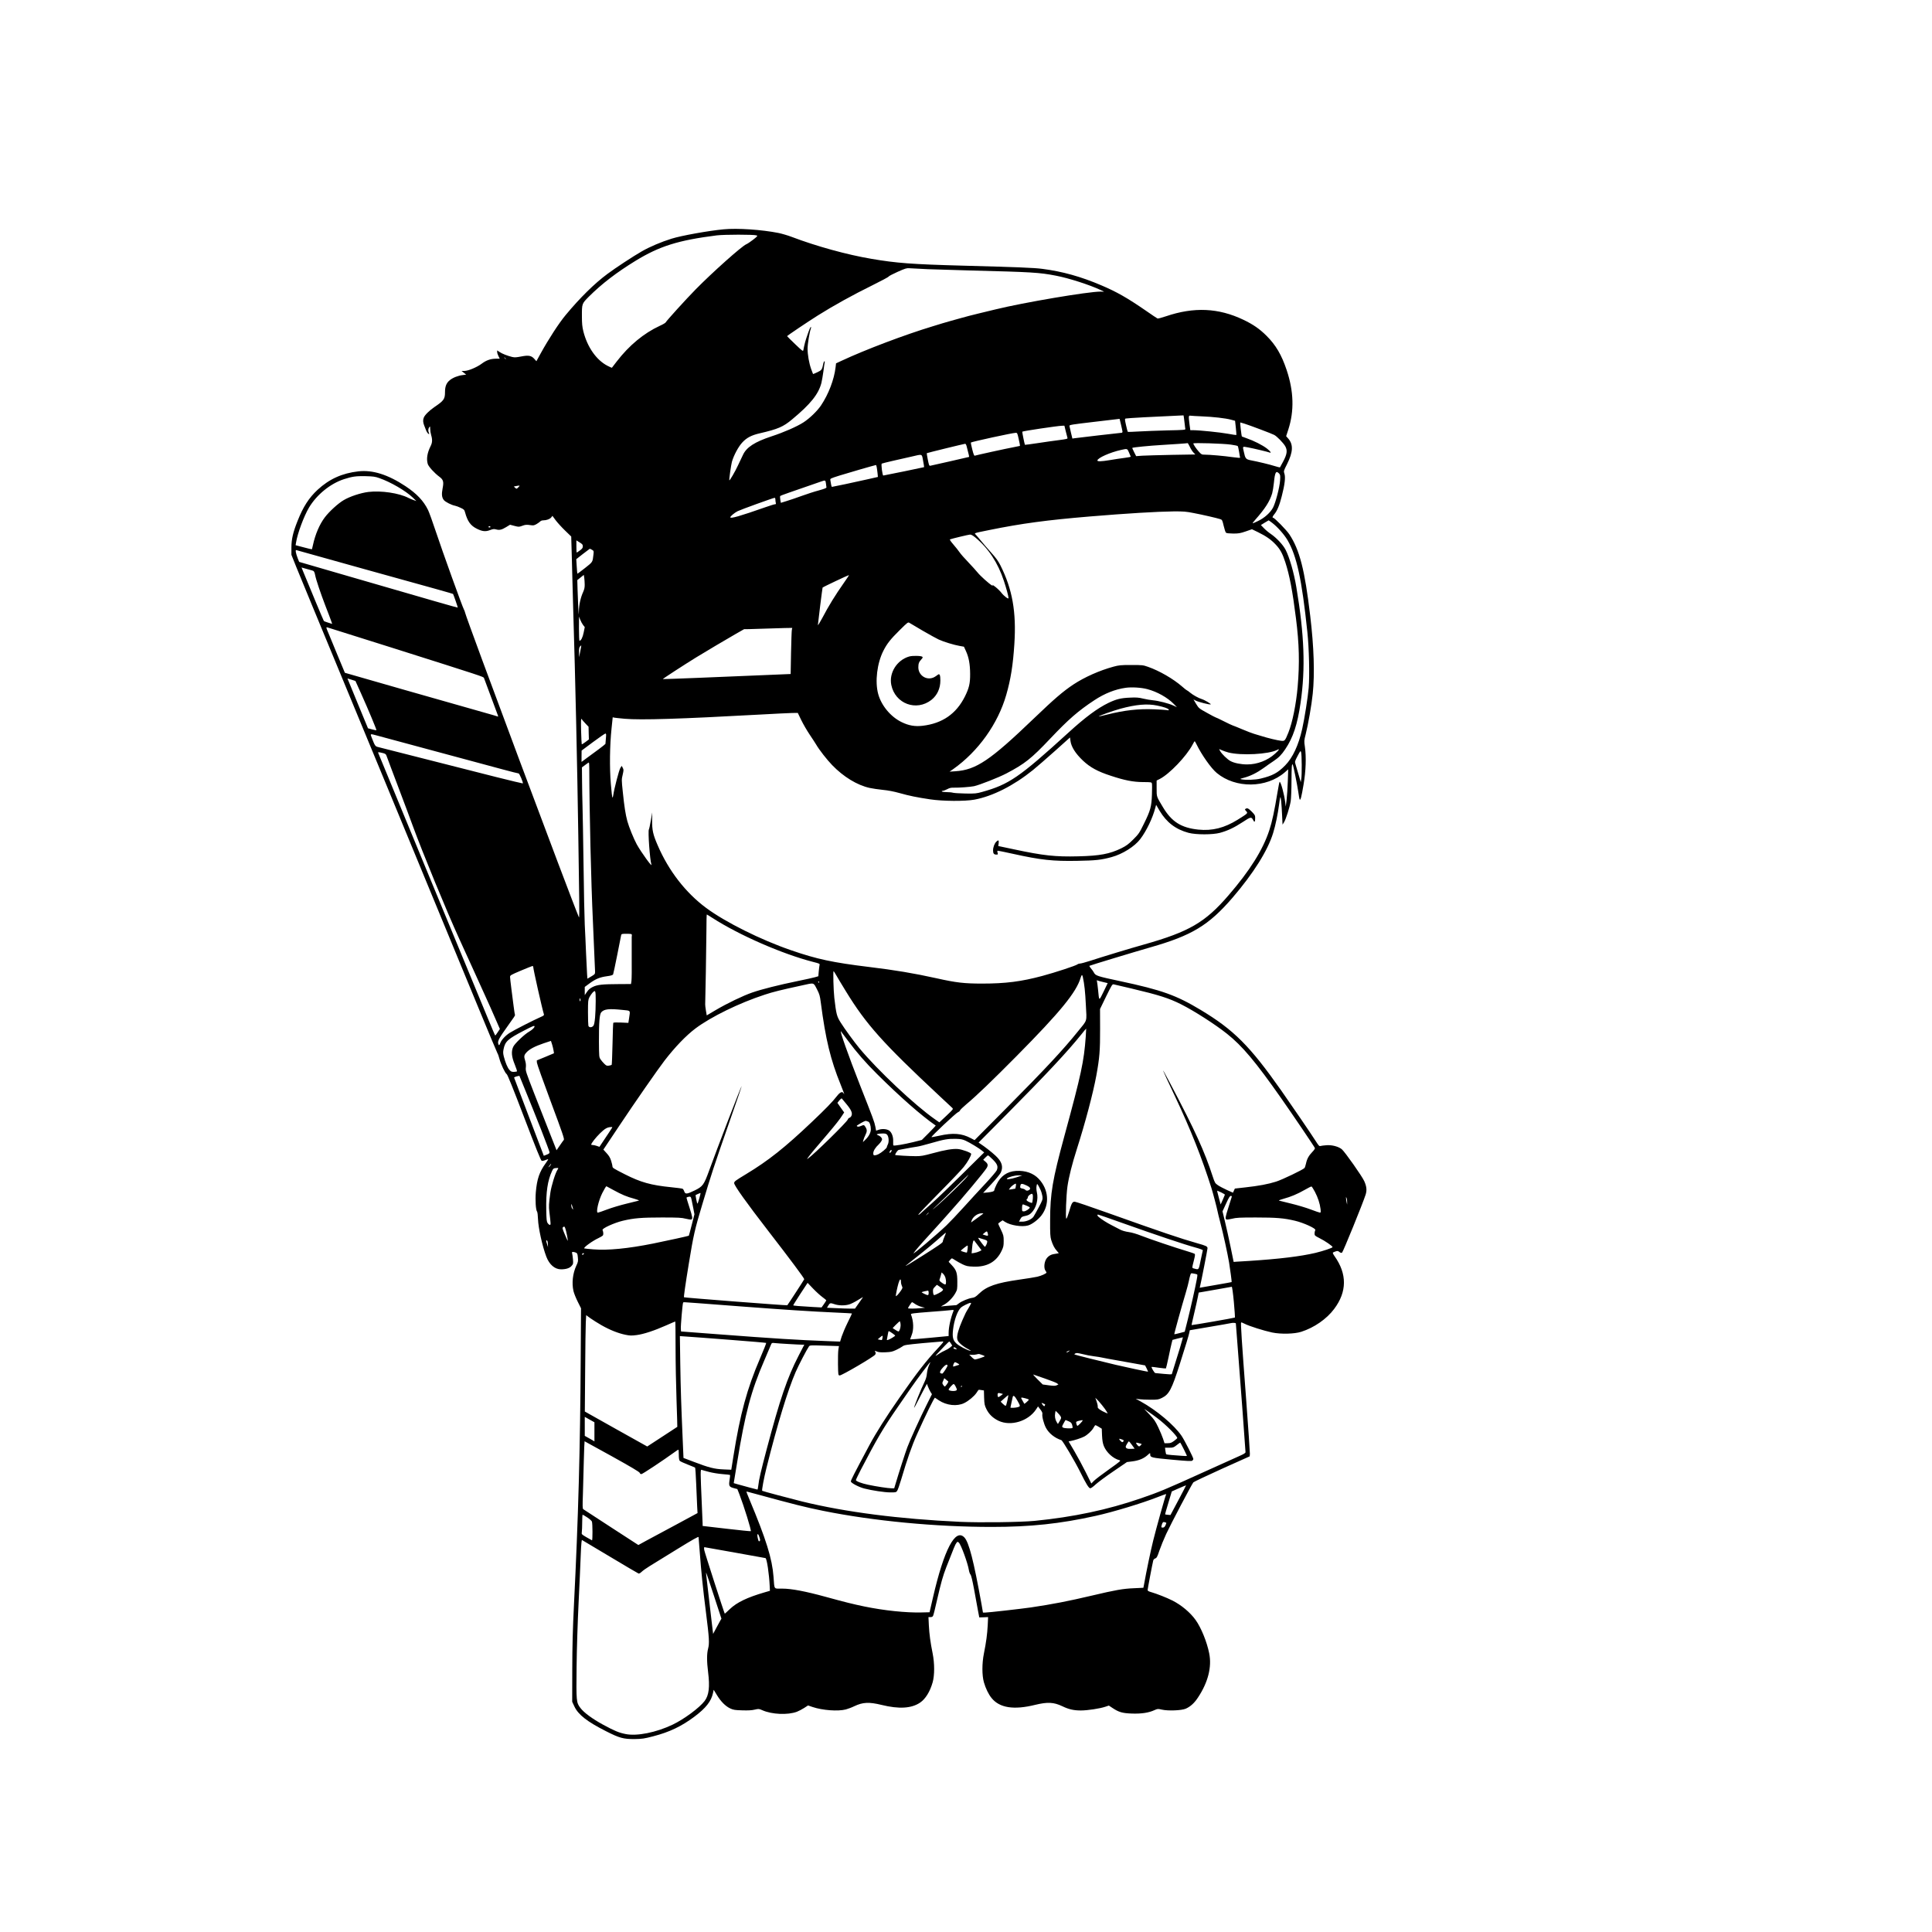 <?xml version="1.0" standalone="no"?>
<!DOCTYPE svg PUBLIC "-//W3C//DTD SVG 20010904//EN"
 "http://www.w3.org/TR/2001/REC-SVG-20010904/DTD/svg10.dtd">
<svg version="1.0" xmlns="http://www.w3.org/2000/svg"
 width="3000pt" height="3000pt" viewBox="0 0 3000 3000"
 preserveAspectRatio="xMidYMid meet">

<g transform="translate(0,3000) scale(0.1,-0.1)"
fill="#000000" stroke="none">
<path d="M11235 26439 c-235 -22 -656 -98 -806 -145 -159 -49 -337 -125 -460
-195 -132 -75 -416 -262 -535 -351 -205 -152 -425 -369 -648 -637 -105 -125
-269 -378 -390 -598 l-67 -122 -30 34 c-47 54 -90 62 -204 40 -77 -15 -103
-17 -142 -8 -71 17 -156 50 -197 78 l-36 24 0 -25 c0 -14 9 -43 20 -64 l20
-40 -62 0 c-81 -1 -149 -25 -219 -78 -72 -54 -209 -112 -268 -112 l-44 0 36
-29 36 -28 -53 -7 c-72 -8 -155 -41 -201 -79 -53 -43 -75 -96 -75 -185 0 -108
-17 -133 -162 -231 -83 -57 -153 -126 -168 -167 -14 -35 -12 -72 5 -116 8 -21
21 -53 28 -72 14 -38 35 -66 49 -66 5 0 4 9 -2 19 -14 28 -12 64 5 87 13 18
14 16 15 -27 0 -25 7 -68 15 -95 21 -70 19 -118 -9 -172 -52 -104 -67 -197
-44 -276 13 -42 101 -140 182 -200 60 -45 69 -77 49 -178 -18 -94 -13 -142 19
-183 23 -29 119 -78 174 -88 17 -3 57 -18 88 -33 50 -23 57 -31 67 -68 38
-141 86 -208 183 -256 86 -43 136 -48 206 -21 45 17 61 19 94 10 53 -14 86 -6
157 37 l59 36 68 -18 c65 -17 71 -17 118 0 54 20 67 21 136 11 40 -6 53 -4 91
18 24 14 49 33 57 41 7 9 27 16 44 16 51 0 104 19 125 45 l19 25 50 -68 c28
-37 94 -110 147 -161 l95 -92 9 -317 c5 -174 9 -330 9 -347 0 -16 7 -262 15
-545 29 -927 61 -2362 77 -3445 5 -368 12 -807 14 -975 3 -172 1 -296 -4 -285
-132 310 -1749 4638 -1767 4729 -4 17 -12 40 -19 51 -20 31 -335 906 -436
1210 -49 149 -104 299 -121 335 -70 143 -175 254 -351 371 -272 180 -510 255
-731 230 -253 -29 -452 -119 -633 -286 -134 -124 -224 -263 -311 -483 -71
-178 -95 -282 -96 -412 l0 -115 76 -190 c42 -104 154 -377 249 -605 367 -884
1937 -4682 2567 -6210 162 -393 301 -725 308 -736 8 -12 21 -50 30 -85 21 -81
89 -225 113 -238 12 -7 102 -228 272 -675 180 -471 259 -668 271 -671 10 -3
34 1 54 10 21 8 41 15 46 15 5 0 -12 -28 -37 -62 -98 -134 -136 -245 -154
-451 -10 -126 -1 -277 20 -302 6 -7 12 -59 14 -116 5 -137 67 -419 129 -582
47 -124 132 -197 229 -197 78 0 135 19 164 54 25 28 26 35 21 101 -4 38 -9 80
-13 93 -5 18 -2 22 14 22 12 0 32 -5 45 -11 21 -9 25 -20 30 -75 6 -56 3 -70
-24 -127 -56 -121 -73 -271 -44 -395 8 -35 38 -109 66 -165 l51 -102 -5 -800
c-8 -1391 -37 -2445 -104 -3790 -20 -409 -26 -643 -27 -1025 l-1 -495 34 -73
c60 -128 197 -235 491 -384 210 -107 272 -123 445 -122 117 2 146 6 288 43
252 65 440 155 640 305 178 133 261 239 288 366 l11 51 51 -83 c62 -102 134
-173 207 -207 48 -22 72 -26 185 -29 92 -3 149 0 194 11 61 14 65 14 118 -9
148 -66 395 -77 537 -24 30 12 81 38 113 59 l60 39 70 -24 c154 -52 395 -70
517 -38 33 9 93 31 131 50 133 63 228 68 425 20 269 -66 463 -55 597 36 83 56
154 170 195 315 31 109 31 294 0 448 -35 174 -52 300 -59 438 l-6 127 32 0
c23 0 34 6 41 23 6 12 33 121 60 242 63 274 90 370 144 510 120 307 138 352
156 375 18 24 19 24 39 6 34 -31 140 -323 156 -428 4 -26 15 -56 24 -67 12
-13 30 -90 56 -228 21 -114 48 -260 59 -323 l22 -115 69 2 68 3 -6 -128 c-7
-137 -24 -263 -59 -437 -31 -154 -31 -339 0 -448 27 -94 72 -187 119 -244 123
-153 345 -188 676 -106 194 47 289 42 422 -21 99 -48 177 -66 288 -66 104 0
295 29 381 58 l54 18 56 -37 c97 -65 154 -82 302 -87 148 -5 261 12 350 53 50
22 54 22 115 8 96 -22 308 -14 372 15 73 33 133 87 191 176 155 235 215 472
172 684 -36 179 -125 397 -210 516 -84 118 -223 234 -363 304 -82 42 -243 105
-320 127 -47 13 -63 22 -63 35 0 16 73 402 87 458 3 14 17 28 32 33 22 8 32
25 64 122 21 61 68 177 105 257 72 155 397 772 422 802 8 9 209 104 445 211
l430 193 3 40 c1 21 -25 401 -58 844 -68 898 -87 1187 -78 1195 3 3 27 -6 54
-20 65 -35 303 -110 428 -136 136 -28 345 -23 451 11 201 64 394 198 511 354
201 267 203 544 7 820 -19 26 -31 52 -26 56 4 4 23 12 42 18 28 10 37 9 58 -8
18 -14 30 -17 42 -11 15 9 321 760 366 900 22 68 16 128 -21 210 -32 74 -299
452 -347 494 -50 43 -154 71 -240 64 -40 -3 -81 -8 -93 -12 -18 -6 -29 6 -74
77 -69 109 -382 567 -534 783 -489 695 -738 944 -1252 1253 -381 229 -601 308
-1256 448 -352 75 -377 83 -403 134 -8 16 -29 45 -46 64 -16 19 -26 36 -22 39
16 9 706 218 947 287 642 183 904 341 1274 770 324 377 547 731 631 1005 37
118 74 301 92 440 7 55 15 106 19 114 9 16 20 -97 29 -294 l6 -130 22 35 c30
46 90 237 105 330 6 41 12 184 12 317 1 209 5 270 19 252 9 -11 69 -308 85
-416 9 -67 20 -125 24 -129 13 -13 27 41 59 231 37 217 44 431 21 590 -13 87
-13 94 12 191 39 154 93 461 110 632 32 308 19 721 -39 1208 -85 717 -165
1027 -325 1268 -46 68 -230 256 -251 256 -16 0 -9 22 17 53 45 54 81 139 117
282 47 181 60 295 41 350 -13 40 -13 41 42 150 92 185 98 300 20 392 l-35 40
34 104 c93 288 85 591 -26 923 -79 236 -169 389 -313 532 -108 108 -209 177
-360 249 -386 184 -767 201 -1200 54 -65 -22 -125 -38 -132 -35 -8 3 -91 59
-186 125 -283 195 -450 290 -686 390 -318 136 -605 216 -917 256 -130 17 -358
26 -1240 50 -780 21 -1025 39 -1415 106 -379 64 -853 195 -1235 340 -60 23
-153 50 -205 61 -261 52 -640 78 -855 57z m512 -94 c21 -7 16 -13 -51 -66 -41
-32 -89 -64 -108 -72 -70 -29 -529 -439 -788 -703 -155 -158 -444 -477 -464
-511 -4 -8 -45 -32 -90 -52 -250 -116 -477 -304 -671 -556 -38 -49 -70 -92
-73 -95 -2 -2 -33 11 -69 30 -173 89 -314 292 -375 536 -17 69 -22 120 -22
229 -1 200 -1 199 107 308 200 199 427 374 727 558 372 227 661 318 1260 394
118 14 569 15 617 0z m2663 -525 c135 -5 430 -14 655 -20 961 -24 1076 -31
1333 -81 198 -38 516 -140 692 -222 l55 -26 -55 1 c-184 2 -1196 -169 -1635
-277 -33 -8 -145 -35 -248 -60 -104 -25 -228 -57 -275 -71 -48 -13 -121 -33
-162 -45 -41 -11 -102 -29 -135 -39 -33 -10 -100 -31 -150 -46 -428 -129
-1052 -365 -1417 -536 l-86 -40 -7 -61 c-23 -192 -108 -415 -226 -592 -59 -87
-175 -200 -272 -263 -102 -66 -305 -155 -498 -218 -259 -86 -387 -168 -442
-287 -14 -28 -48 -101 -77 -162 -44 -96 -129 -241 -135 -233 -6 8 27 239 40
287 29 101 101 236 161 300 67 73 142 113 269 142 287 67 365 100 505 217 286
237 410 392 455 567 8 33 22 114 31 180 8 66 17 128 20 138 3 9 1 17 -5 17 -5
0 -12 -15 -16 -32 -20 -99 -24 -105 -93 -138 -35 -17 -66 -29 -67 -28 -2 2
-14 36 -29 76 -33 93 -56 223 -56 318 0 69 30 258 50 309 5 13 5 27 1 29 -5 3
-27 -47 -49 -112 -36 -102 -49 -150 -68 -250 -4 -21 -17 -11 -127 94 -67 64
-123 120 -125 124 -2 6 316 220 478 322 245 154 543 319 852 471 136 67 247
127 247 133 1 6 63 39 139 73 119 53 143 60 182 56 25 -2 155 -9 290 -15z
m-6559 -1387 c13 -16 12 -17 -3 -4 -17 13 -22 21 -14 21 2 0 10 -8 17 -17z
m10533 -920 c3 -21 8 -65 12 -98 3 -33 8 -67 10 -76 4 -14 -27 -17 -278 -22
-156 -4 -357 -12 -447 -17 -90 -6 -166 -8 -169 -5 -3 2 -15 49 -27 102 -20 89
-20 99 -6 104 16 6 473 31 853 47 l46 2 6 -37z m276 22 c178 -7 371 -29 455
-52 l63 -17 12 -109 c6 -59 10 -110 8 -112 -2 -2 -62 7 -133 20 -123 22 -441
55 -538 55 l-44 0 -12 88 c-17 135 -16 142 17 137 15 -2 92 -7 172 -10z
m-1230 -237 c0 -10 -5 -18 -12 -18 -16 0 -696 -79 -734 -85 l-32 -5 -22 90
c-12 49 -23 98 -24 107 -1 16 40 22 389 63 l390 46 22 -90 c12 -50 22 -99 23
-108z m1895 123 c80 -25 423 -154 460 -174 43 -22 139 -121 171 -174 38 -66
30 -126 -32 -241 -25 -48 -48 -88 -49 -90 -2 -2 -38 8 -82 21 -79 25 -252 67
-373 90 -74 15 -84 26 -106 132 -20 89 -24 84 64 68 78 -14 310 -69 337 -80
34 -12 11 20 -42 62 -67 52 -205 122 -311 158 -40 14 -75 27 -78 29 -7 8 -31
218 -25 218 4 0 33 -9 66 -19z m-2776 -118 c12 -49 24 -95 27 -104 4 -13 -18
-18 -133 -33 -76 -9 -225 -31 -332 -47 -107 -16 -195 -28 -196 -26 -6 10 -45
200 -41 204 10 10 547 90 617 92 l37 1 21 -87z m-730 -124 c13 -55 21 -102 19
-103 -1 -1 -46 -10 -98 -20 -101 -18 -583 -124 -604 -132 -9 -4 -21 25 -39 98
-14 56 -24 104 -22 106 11 12 649 151 696 151 25 1 27 -4 48 -100z m2656 -116
c14 -32 40 -72 56 -89 l30 -31 -363 -6 c-200 -4 -406 -10 -460 -13 l-96 -7
-32 63 c-17 34 -30 63 -28 65 9 9 277 35 453 45 185 11 391 25 407 29 3 0 18
-25 33 -56z m638 33 c54 -7 102 -18 106 -22 5 -5 14 -45 21 -88 6 -44 14 -85
16 -91 3 -7 -33 -5 -113 6 -130 19 -358 39 -436 39 -46 0 -52 3 -91 46 -43 48
-86 112 -86 128 0 13 466 -1 583 -18z m-4104 -23 c31 -119 42 -165 39 -168 -4
-2 -574 -132 -602 -137 -18 -3 -22 9 -39 95 -11 54 -18 99 -16 100 6 5 582
146 596 146 7 1 17 -16 22 -36z m2522 -100 c13 -32 25 -60 27 -64 2 -4 -41
-12 -95 -19 -54 -7 -159 -22 -233 -35 -125 -21 -190 -23 -190 -6 0 39 200 128
370 165 97 21 94 22 121 -41z m-3197 -129 c10 -52 17 -96 15 -98 -3 -3 -600
-125 -633 -130 -14 -2 -37 177 -24 185 5 3 83 23 171 43 89 20 218 49 287 65
180 42 163 48 184 -65z m-721 -96 c4 -18 9 -60 13 -93 l6 -61 -168 -38 c-189
-43 -533 -116 -545 -116 -5 0 -11 17 -14 38 -4 20 -9 49 -11 64 -5 27 -4 27
143 74 117 37 536 158 564 163 4 1 9 -14 12 -31z m6248 -100 c19 -21 21 -31
16 -108 -7 -107 -69 -345 -110 -423 -41 -77 -131 -159 -232 -207 -43 -22 -81
-37 -84 -35 -2 3 17 28 43 57 150 170 223 283 260 407 8 29 21 103 27 165 16
164 32 193 80 144z m-13971 -72 c177 -62 406 -195 518 -301 l57 -55 -41 14
c-23 8 -59 23 -81 34 -147 76 -426 117 -623 93 -120 -15 -287 -70 -383 -127
-86 -50 -225 -177 -293 -267 -83 -110 -149 -265 -185 -432 -7 -33 -14 -62 -15
-64 -2 -2 -60 11 -129 30 l-125 33 7 41 c21 138 122 410 201 543 120 201 331
372 542 441 131 42 189 50 335 47 120 -3 151 -7 215 -30z m6935 -83 c4 -27 7
-54 8 -62 1 -9 -35 -23 -118 -46 -66 -17 -185 -56 -265 -85 -80 -29 -185 -65
-235 -80 l-90 -28 -9 50 c-5 29 -5 52 0 57 7 7 146 56 634 224 66 23 68 22 75
-30z m-4777 -60 c-27 -27 -27 -27 -49 -7 l-21 19 28 6 c16 4 38 7 49 8 17 1
17 -2 -7 -26z m3992 -190 c0 -16 3 -38 6 -50 5 -18 2 -23 -12 -23 -11 0 -77
-21 -149 -46 -396 -139 -545 -182 -545 -156 0 15 64 69 113 94 45 23 553 207
575 208 7 0 12 -12 12 -27z m6492 -209 c143 -27 363 -78 415 -95 30 -10 33
-14 54 -104 12 -52 28 -100 36 -107 10 -8 50 -12 112 -13 83 0 109 4 194 33
l97 34 93 -45 c127 -62 204 -116 276 -193 70 -74 105 -139 149 -274 66 -203
112 -443 166 -875 50 -395 57 -692 26 -1057 -24 -273 -81 -556 -144 -713 -53
-130 -56 -134 -113 -128 -56 6 -210 43 -303 73 -36 11 -88 27 -117 35 -28 8
-109 39 -180 69 -70 30 -138 57 -151 61 -13 4 -76 33 -140 66 -63 32 -120 59
-125 59 -4 0 -66 32 -135 71 -125 69 -128 72 -169 139 l-41 69 37 -19 c43 -21
205 -63 230 -58 17 4 -93 69 -139 83 -48 14 -136 63 -179 99 -24 20 -46 36
-50 36 -4 0 -39 27 -77 61 -137 119 -353 244 -529 305 -76 27 -89 28 -260 28
-162 0 -189 -3 -275 -26 -217 -59 -448 -162 -620 -275 -163 -108 -300 -226
-615 -528 -679 -652 -898 -800 -1220 -821 l-90 -6 60 42 c386 274 691 701 820
1150 70 243 105 464 126 792 32 497 -31 849 -216 1218 -33 66 -69 116 -142
197 -54 60 -125 142 -158 183 -33 40 -70 84 -82 96 -26 28 -45 22 210 74 502
102 890 154 1557 210 589 49 1044 76 1302 79 154 1 196 -2 310 -25z m1226
-156 c81 -63 182 -177 234 -265 143 -243 223 -610 308 -1423 27 -254 37 -678
21 -871 -13 -147 -63 -470 -101 -639 -56 -251 -147 -446 -265 -566 -113 -115
-196 -160 -380 -204 -80 -20 -234 -25 -299 -11 -26 5 -22 8 40 24 101 27 203
78 302 149 48 35 119 85 159 111 80 54 121 95 180 183 122 180 189 383 238
719 78 540 59 1053 -66 1800 -37 223 -107 463 -167 579 -41 78 -138 182 -229
245 -32 21 -80 61 -106 88 l-48 50 58 36 c32 20 60 36 62 37 2 0 29 -19 59
-42z m-12143 -58 c3 -5 -3 -10 -15 -10 -12 0 -18 5 -15 10 3 6 10 10 15 10 5
0 12 -4 15 -10z m7532 -168 c203 -169 349 -392 441 -672 39 -117 72 -239 72
-268 0 -21 -74 35 -110 83 -19 25 -61 66 -94 92 -34 26 -54 39 -46 29 14 -18
14 -18 -5 -8 -45 25 -186 152 -226 203 -24 30 -89 101 -144 159 -56 58 -117
127 -135 154 -18 26 -61 81 -97 122 -42 49 -60 76 -51 79 41 14 287 73 310 74
18 1 45 -14 85 -47z m-6097 -136 c-1 -25 -10 -37 -45 -63 -24 -18 -47 -33 -50
-33 -3 0 -5 43 -5 95 l0 94 50 -31 c43 -27 50 -35 50 -62z m142 -53 c29 -17
29 -20 23 -73 -14 -122 -8 -113 -132 -211 -63 -50 -116 -89 -118 -87 -2 2 -6
53 -10 114 l-7 111 103 81 c57 44 106 81 107 81 2 1 17 -7 34 -16z m-3542
-298 c1102 -305 1383 -384 1385 -388 9 -16 76 -209 73 -212 -3 -3 -387 107
-1678 482 l-785 228 -22 55 c-30 77 -40 135 -22 128 8 -3 480 -135 1049 -293z
m-807 -22 c31 -6 41 -21 51 -76 12 -65 86 -285 158 -472 39 -99 78 -203 88
-231 l18 -52 -61 19 c-33 10 -64 22 -68 26 -6 6 -214 504 -322 769 l-25 62 67
-19 c36 -11 79 -22 94 -26z m4236 -219 c1 -46 -6 -76 -24 -116 -39 -84 -65
-202 -66 -297 -2 -73 -3 -64 -10 54 -4 77 -9 205 -11 284 l-4 143 50 40 51 41
7 -44 c3 -24 7 -72 7 -105z m4027 29 c-141 -201 -239 -361 -337 -548 -38 -71
-69 -121 -69 -110 0 20 70 579 73 581 16 14 394 192 409 194 4 0 -30 -53 -76
-117z m-4052 -658 l26 -33 -17 -84 c-15 -76 -41 -128 -65 -128 -4 0 -8 84 -8
188 l1 187 19 -48 c10 -27 30 -63 44 -82z m5276 -90 c102 -59 212 -120 245
-135 77 -36 242 -86 326 -100 l67 -12 31 -68 c44 -95 64 -202 65 -355 1 -147
-16 -219 -81 -350 -135 -270 -351 -419 -658 -455 -118 -14 -215 3 -325 57
-171 83 -316 259 -364 438 -52 192 -17 477 81 670 55 109 111 180 252 319 126
125 131 128 153 114 13 -8 106 -64 208 -123z m-8240 -264 c1417 -449 1417
-449 1425 -469 3 -9 51 -136 105 -282 54 -146 103 -278 109 -293 6 -16 8 -26
3 -24 -4 3 -99 30 -212 62 -417 117 -2164 616 -2165 618 -1 1 -48 115 -105
252 -57 138 -122 297 -146 354 -42 99 -43 103 -21 99 12 -3 465 -146 1007
-317z m6206 282 c-4 -16 -9 -177 -13 -359 l-6 -330 -431 -18 c-237 -9 -683
-28 -991 -41 -308 -12 -561 -22 -563 -20 -4 4 344 230 518 337 177 108 437
262 619 367 l125 71 80 1 c45 1 160 5 256 8 96 4 228 8 294 9 l118 2 -6 -27z
m-3286 -338 l-18 -90 -1 74 c-1 57 3 79 16 93 9 10 17 17 19 16 1 -2 -6 -43
-16 -93z m-3401 -659 c114 -254 241 -559 236 -565 -3 -2 -33 4 -68 13 l-63 17
-160 387 -159 387 62 -19 62 -20 90 -200z m12206 73 c151 -39 312 -129 410
-229 l50 -51 -57 26 c-71 33 -228 73 -316 81 -37 3 -105 15 -152 26 -70 17
-105 20 -205 15 -143 -6 -209 -23 -332 -81 -173 -84 -360 -222 -629 -468 -756
-689 -917 -799 -1333 -915 -88 -25 -109 -27 -257 -25 -89 2 -177 7 -195 12
-19 6 -64 10 -101 10 -37 0 -70 5 -73 10 -3 6 3 10 14 10 11 0 41 11 68 25 36
20 61 25 103 24 80 -2 257 11 315 23 86 19 384 136 500 197 288 151 389 231
683 542 283 299 432 429 685 596 159 105 323 170 487 193 93 13 242 4 335 -21z
m153 -255 c104 -21 175 -46 180 -63 4 -11 -3 -13 -34 -7 -22 3 -109 9 -194 12
-242 10 -462 -15 -725 -81 -71 -18 -131 -31 -133 -30 -8 7 222 89 336 120 243
66 416 81 570 49z m-5526 -226 c30 -62 88 -162 129 -223 41 -60 87 -132 103
-158 44 -77 168 -236 248 -318 177 -183 388 -311 582 -354 41 -9 133 -23 203
-30 84 -8 172 -25 258 -49 156 -44 270 -67 476 -98 201 -30 541 -32 689 -5
284 53 607 216 910 460 58 47 211 180 340 295 l235 211 7 -54 c12 -92 78 -196
194 -306 112 -105 227 -168 429 -234 220 -73 350 -98 503 -99 130 -1 133 -1
139 -24 3 -13 3 -89 0 -170 -6 -186 -23 -248 -124 -452 -72 -147 -81 -160
-167 -246 -77 -76 -106 -97 -186 -137 -179 -87 -332 -116 -667 -124 -356 -9
-542 11 -1000 109 l-242 51 6 44 c6 48 -5 55 -37 23 -28 -28 -50 -86 -50 -134
0 -49 13 -66 51 -66 26 0 27 2 19 30 -7 23 -5 30 6 30 8 0 114 -22 237 -49
430 -95 614 -115 995 -108 286 5 371 14 532 58 170 46 359 165 446 280 97 128
192 326 234 488 l12 44 55 -94 c107 -179 250 -288 448 -341 116 -31 375 -31
489 0 120 33 219 80 351 166 129 85 136 86 166 28 20 -38 29 -25 29 40 0 36
-6 47 -53 95 -54 53 -70 60 -97 43 -12 -7 -11 -13 10 -35 30 -32 32 -31 -131
-133 -208 -129 -395 -176 -612 -154 -266 28 -414 122 -549 348 -102 170 -98
158 -98 293 l0 121 48 24 c150 76 416 354 510 533 15 29 29 53 33 53 3 0 15
-21 28 -47 79 -163 227 -373 315 -446 294 -243 772 -237 1058 12 l51 45 -6
-184 c-3 -102 -12 -232 -19 -290 l-13 -105 -8 65 c-16 129 -68 320 -87 320 -4
0 -19 -75 -34 -167 -46 -280 -83 -455 -126 -584 -100 -306 -303 -629 -636
-1014 -361 -419 -610 -563 -1309 -761 -212 -59 -636 -188 -845 -256 -69 -22
-136 -40 -150 -40 -14 0 -32 -6 -40 -13 -22 -19 -346 -126 -545 -179 -328 -88
-570 -119 -935 -119 -278 0 -402 14 -710 83 -348 77 -652 128 -1045 175 -566
69 -809 121 -1212 260 -469 161 -1020 436 -1317 656 -320 237 -584 578 -754
974 -73 168 -87 233 -86 390 l1 120 -21 -125 c-12 -69 -25 -131 -30 -139 -17
-26 15 -473 39 -546 19 -55 -158 189 -228 315 -46 85 -120 265 -146 360 -28
105 -47 224 -70 450 -20 189 -20 197 -2 271 16 70 16 78 1 106 l-16 31 -21
-32 c-20 -30 -96 -322 -110 -421 -3 -25 -9 -42 -14 -38 -4 4 -15 100 -24 212
-21 247 -17 598 11 859 l18 174 27 -6 c15 -3 87 -10 160 -17 250 -22 858 -3
2094 65 231 13 459 24 507 25 l86 1 54 -112z m-3351 -53 l48 -50 2 -98 3 -99
-53 -40 c-29 -22 -55 -38 -58 -35 -2 3 -7 97 -10 209 -3 159 -2 199 8 183 6
-11 33 -42 60 -70z m317 -232 c-3 -43 -7 -81 -7 -84 -1 -4 -49 -42 -108 -86
-60 -43 -143 -105 -185 -136 l-78 -58 0 88 1 88 177 132 c97 72 184 132 192
132 13 1 14 -10 8 -76z m-3563 48 c39 -11 439 -119 890 -240 451 -121 929
-250 1062 -286 133 -36 248 -65 256 -65 13 0 75 -146 65 -155 -2 -2 -188 43
-413 99 -338 86 -1702 432 -1838 467 -41 11 -46 18 -96 147 -24 60 -25 60 74
33z m13231 -266 c199 -50 622 -28 754 40 47 25 35 1 -31 -58 -116 -106 -276
-167 -433 -167 -96 0 -198 20 -257 51 -48 24 -141 114 -164 159 l-15 29 44
-19 c24 -11 70 -26 102 -35z m1137 -190 c1 -93 -2 -192 -7 -220 l-8 -50 -35
120 c-19 66 -41 138 -47 160 -12 38 -11 43 33 127 43 81 46 85 54 60 5 -15 10
-103 10 -197z m-14274 183 c39 -9 52 -17 60 -37 6 -14 39 -105 75 -201 35 -96
103 -276 151 -400 47 -124 129 -342 181 -485 158 -431 525 -1324 726 -1765 44
-96 136 -296 203 -445 67 -148 158 -349 202 -445 44 -96 113 -250 152 -341
l73 -167 -34 -51 c-18 -28 -35 -51 -38 -51 -3 0 -55 123 -117 273 -62 149
-468 1134 -904 2187 -435 1053 -793 1921 -796 1928 -6 15 2 15 66 0z m3211
-235 c2 -691 28 -1766 56 -2368 20 -442 33 -741 34 -791 0 -40 -2 -42 -59 -76
l-60 -35 -5 71 c-3 39 -10 186 -16 326 -6 140 -14 338 -20 440 -5 102 -14 523
-19 935 -6 413 -13 824 -16 915 -3 91 -6 261 -7 379 l-2 215 50 37 c27 21 52
38 57 38 4 1 7 -38 7 -86z m1913 -2327 c413 -266 1080 -558 1560 -682 107 -27
109 -28 102 -53 -3 -14 -8 -58 -12 -98 l-6 -72 -51 -15 c-28 -8 -152 -36 -276
-61 -282 -58 -550 -125 -700 -177 -140 -48 -388 -167 -571 -275 l-135 -80 -13
76 c-7 42 -12 85 -11 96 3 54 18 921 19 1143 0 138 3 252 6 252 2 0 42 -24 88
-54z m-1252 -263 c1 -10 0 -22 -2 -28 -1 -5 -1 -152 0 -325 2 -173 0 -336 -4
-362 l-7 -48 -182 -1 c-262 -1 -342 -9 -413 -45 -43 -21 -66 -42 -90 -78 l-33
-48 0 63 0 64 73 54 c94 69 161 97 270 112 62 8 90 17 97 28 4 9 33 145 64
301 31 157 59 295 61 308 5 21 11 22 85 22 69 0 80 -2 81 -17z m-1531 -499 c0
-33 138 -648 166 -736 4 -13 -8 -22 -48 -39 -98 -42 -422 -207 -483 -247 -69
-44 -129 -110 -147 -159 -15 -41 -24 -42 -33 -3 -8 38 21 90 150 270 99 137
117 165 111 171 -2 2 -11 60 -20 129 -8 69 -25 195 -36 280 -11 85 -20 167
-20 181 0 24 12 31 168 97 92 39 173 71 180 72 6 0 12 -7 12 -16z m4701 -121
c18 -32 86 -146 152 -253 317 -518 574 -805 1457 -1630 96 -90 184 -172 195
-182 20 -20 19 -20 -89 -123 l-110 -103 -70 49 c-308 214 -892 764 -1174 1105
-79 96 -227 298 -287 394 -62 98 -70 130 -100 385 -13 117 -21 415 -11 415 3
0 19 -26 37 -57z m3833 -35 c25 -113 37 -231 47 -435 14 -269 28 -222 -121
-406 -237 -294 -504 -580 -1121 -1202 l-486 -489 -59 31 c-141 75 -278 85
-487 38 -66 -14 -121 -25 -123 -22 -9 9 380 375 413 388 14 5 27 17 30 27 3 9
47 52 97 94 156 130 405 369 781 749 680 687 928 991 995 1217 16 50 25 53 34
10z m310 -76 l76 -18 -64 -133 c-73 -149 -68 -151 -85 24 -6 61 -14 121 -17
134 -5 16 -4 22 3 18 6 -4 45 -15 87 -25z m-4404 -2 c0 -5 -2 -10 -4 -10 -3 0
-8 5 -11 10 -3 6 -1 10 4 10 6 0 11 -4 11 -10z m-30 -120 c34 -67 42 -94 55
-196 75 -576 152 -892 309 -1277 54 -133 67 -172 45 -134 -20 35 -54 20 -105
-45 -66 -86 -176 -199 -388 -400 -418 -397 -674 -600 -1018 -808 -175 -106
-188 -116 -188 -142 0 -37 192 -306 530 -743 345 -446 561 -736 558 -749 -2
-8 -250 -389 -263 -404 -5 -6 -1596 117 -1604 124 -6 5 23 207 75 524 72 442
92 529 210 922 136 455 180 589 420 1277 107 305 193 556 191 558 -6 5 -388
-987 -507 -1317 -80 -220 -98 -244 -225 -306 -120 -58 -144 -60 -160 -15 -6
19 -18 38 -26 42 -8 4 -88 15 -179 24 -311 31 -472 76 -718 201 -181 92 -192
99 -192 124 0 10 -9 47 -20 83 -15 49 -33 80 -71 121 l-50 55 239 358 c259
389 606 887 710 1023 165 214 336 391 482 501 242 181 679 395 1075 524 130
43 247 72 575 143 201 44 178 51 240 -68z m4885 19 c419 -99 576 -149 765
-244 201 -101 530 -312 712 -457 239 -190 444 -434 843 -1003 177 -252 514
-750 523 -773 2 -8 -16 -35 -41 -60 -55 -57 -83 -108 -98 -181 -7 -31 -17 -62
-23 -68 -24 -27 -346 -181 -440 -211 -122 -39 -271 -67 -481 -90 l-160 -18
-15 -32 -15 -32 -96 43 c-52 24 -115 57 -139 74 -42 29 -47 37 -79 134 -125
387 -278 722 -654 1434 -169 319 -158 290 71 -195 242 -513 412 -942 562
-1415 23 -72 88 -319 95 -360 3 -17 22 -97 44 -180 44 -167 113 -482 136 -620
16 -98 43 -298 40 -303 -1 -1 -113 -22 -249 -45 l-247 -43 6 25 c17 68 115
568 115 588 0 29 -20 39 -160 78 -270 77 -536 167 -1400 475 -262 94 -488 170
-502 170 -37 0 -49 -22 -88 -157 -20 -66 -37 -110 -43 -106 -14 9 -1 365 18
499 21 147 73 353 146 581 130 406 253 870 303 1144 50 273 59 391 58 723 l-1
308 94 194 c87 177 97 194 118 189 12 -2 139 -32 282 -66z m-8325 -191 c-1
-207 -14 -352 -34 -383 -22 -33 -71 -35 -80 -2 -3 12 -6 107 -6 210 0 171 2
192 21 230 12 23 33 54 47 70 48 51 52 41 52 -125z m-237 22 c3 -11 1 -23 -4
-26 -5 -3 -9 6 -9 20 0 31 6 34 13 6z m653 -162 c130 -13 121 -2 103 -124
l-12 -77 -114 5 c-70 3 -116 2 -120 -5 -3 -5 -9 -153 -12 -328 -4 -175 -10
-321 -13 -324 -3 -3 -22 -9 -42 -12 -33 -5 -41 -2 -72 28 -19 18 -45 49 -58
68 -24 35 -24 40 -26 276 -1 298 9 426 36 456 45 51 120 59 330 37z m-1366
-256 c0 -19 -34 -52 -82 -80 -73 -41 -227 -187 -249 -237 -33 -71 -26 -154 23
-272 23 -57 39 -106 35 -109 -3 -4 -25 -7 -48 -8 -34 -1 -46 5 -69 31 -29 33
-62 110 -87 207 -12 48 -13 70 -4 114 24 121 66 159 315 288 136 71 166 83
166 66z m8559 -162 c-28 -385 -69 -576 -330 -1535 -187 -687 -222 -894 -223
-1315 -1 -211 2 -253 17 -305 24 -76 49 -126 88 -169 l30 -35 -23 -5 c-13 -3
-39 -7 -58 -10 -53 -9 -97 -41 -121 -88 -27 -54 -30 -133 -6 -168 9 -13 17
-27 17 -30 0 -14 -81 -51 -143 -65 -37 -8 -162 -29 -279 -45 -357 -51 -507
-103 -626 -218 -51 -49 -69 -60 -106 -65 -59 -8 -159 -50 -205 -84 -20 -16
-38 -28 -41 -29 -3 0 -50 -4 -105 -8 -55 -4 -111 -10 -125 -12 -14 -3 0 7 30
22 67 34 144 111 185 185 29 52 30 59 30 174 0 141 -14 183 -89 263 l-46 49
21 27 c11 14 25 26 30 26 6 0 30 -14 55 -31 24 -16 75 -44 112 -62 58 -27 80
-32 168 -35 209 -8 356 74 437 246 28 59 32 77 32 152 0 79 -3 91 -42 173 -24
49 -43 92 -43 95 0 4 15 17 34 30 l34 23 39 -25 c82 -53 261 -82 356 -55 60
16 158 90 209 157 130 171 112 403 -43 567 -84 89 -208 132 -353 123 -138 -9
-239 -80 -302 -211 -19 -39 -34 -77 -34 -83 0 -22 -26 -32 -100 -40 l-74 -7
127 136 c71 76 136 156 147 179 42 92 17 172 -83 264 -55 52 -169 141 -237
185 l-25 17 435 438 c622 628 945 973 1160 1241 40 51 75 92 76 90 1 -1 -2
-58 -7 -127z m-3692 -60 c140 -188 272 -339 453 -519 357 -355 685 -643 910
-799 2 -1 -46 -52 -106 -113 l-110 -110 -135 -34 c-137 -34 -297 -61 -307 -51
-3 4 -4 33 -3 66 3 70 -24 139 -63 165 -38 25 -106 30 -158 13 l-44 -15 -12
63 c-14 72 -29 114 -242 654 -173 441 -321 858 -291 824 4 -5 53 -70 108 -144z
m-4571 -155 l6 -40 -133 -56 -134 -55 2 -35 c1 -20 99 -294 217 -610 180 -483
212 -576 201 -589 -7 -8 -36 -48 -63 -88 l-50 -73 -102 258 c-56 142 -165 419
-242 616 -132 340 -139 361 -133 410 4 35 1 69 -9 102 -23 72 -20 90 19 133
45 50 129 95 268 142 l112 37 18 -56 c9 -31 20 -74 23 -96z m-192 -1231 c69
-177 127 -331 128 -343 3 -18 -6 -26 -42 -40 l-46 -18 -229 601 c-126 331
-230 606 -232 612 -2 5 16 14 39 20 l43 9 106 -260 c59 -143 163 -404 233
-581z m4740 401 c75 -90 96 -140 77 -181 -6 -14 -20 -28 -31 -31 -11 -3 -22
-15 -26 -27 -12 -38 -522 -539 -617 -605 -20 -14 -20 -13 3 19 27 39 126 158
300 360 125 147 193 233 232 296 l26 40 -53 74 -52 75 30 38 c17 20 34 34 38
30 4 -5 37 -44 73 -88z m338 -272 c21 -6 40 -60 40 -117 1 -51 -31 -113 -87
-166 l-36 -35 7 30 c4 17 17 51 30 77 29 58 30 83 4 126 -23 37 -25 37 -74 17
-24 -10 -42 -12 -53 -7 -14 8 -13 11 8 24 80 50 116 67 129 62 8 -4 23 -8 32
-11z m-3988 -110 c-9 -16 -55 -85 -102 -155 l-84 -126 -40 14 c-22 8 -51 14
-64 14 -13 0 -24 3 -24 7 0 20 69 108 137 175 76 74 112 95 172 97 23 1 23 1
5 -26z m4281 -93 c25 -28 32 -110 11 -151 -9 -17 -16 -37 -16 -43 0 -15 -83
-85 -129 -108 -19 -10 -46 -18 -58 -18 -19 0 -23 5 -23 33 0 36 34 91 85 137
15 14 34 38 42 53 13 25 13 31 -1 51 -8 13 -29 29 -47 36 -28 12 -30 15 -13
21 10 4 44 8 75 8 44 1 60 -3 74 -19z m1219 -93 c71 -33 210 -117 255 -155
l33 -27 -329 -325 c-180 -179 -395 -386 -478 -460 -82 -73 -165 -147 -182
-164 -19 -17 -33 -24 -33 -17 0 8 144 158 319 335 175 176 349 359 386 406 62
78 115 172 115 203 0 18 -142 70 -205 75 -81 7 -204 -14 -390 -65 -148 -40
-182 -46 -265 -46 -100 0 -320 13 -320 19 0 20 39 75 55 78 173 33 248 46 286
51 26 3 124 28 218 55 202 59 265 69 386 66 74 -2 101 -7 149 -29z m-1154
-168 c-6 -10 -15 -19 -20 -19 -13 0 -13 6 2 29 15 25 31 16 18 -10z m1574
-122 c73 -72 88 -110 63 -170 -9 -19 -87 -111 -174 -204 -87 -92 -237 -256
-334 -363 -97 -107 -219 -236 -272 -287 -151 -144 -532 -466 -512 -433 19 32
114 142 250 290 78 85 159 175 181 200 21 25 80 90 129 145 200 221 540 628
576 689 25 42 20 65 -23 101 l-31 26 34 35 c18 18 37 34 41 34 4 0 37 -28 72
-63z m-6863 -85 c-5 -10 -18 -25 -27 -33 -11 -9 -9 -2 6 19 26 35 36 42 21 14z
m105 -77 c-34 -51 -95 -250 -110 -355 -24 -174 -26 -212 -16 -295 23 -193 24
-205 8 -205 -9 0 -24 12 -34 28 -16 23 -19 52 -22 200 -6 281 21 461 90 609
17 37 24 42 56 45 47 4 48 3 28 -27z m6356 -112 c-60 -74 -369 -371 -502 -482
-43 -35 -34 -25 25 30 50 45 182 174 295 286 113 112 207 203 208 203 2 0 -10
-17 -26 -37z m774 -4 c-92 -30 -170 -39 -149 -18 22 22 119 48 178 48 l60 0
-89 -30z m-12 -136 c-4 -21 -7 -39 -8 -40 0 0 -23 -4 -51 -9 l-49 -7 15 24
c16 25 75 69 91 69 5 0 6 -17 2 -37z m173 6 c48 -23 61 -46 36 -65 -23 -17
-48 -17 -62 0 -7 8 -27 17 -46 20 -36 7 -39 14 -29 54 8 27 29 25 101 -9z
m209 -63 c14 -30 27 -77 31 -104 5 -47 2 -57 -57 -168 -35 -66 -72 -132 -83
-148 -28 -40 -110 -76 -174 -76 l-51 0 21 39 c19 35 27 40 78 50 43 9 66 20
94 48 75 73 112 211 85 321 -7 30 -9 69 -5 92 7 40 8 41 22 21 8 -12 25 -45
39 -75z m-6629 -6 c129 -71 206 -103 322 -134 47 -13 79 -26 71 -29 -8 -2 -94
-23 -190 -47 -96 -23 -233 -64 -304 -91 -71 -27 -135 -49 -143 -49 -33 0 10
187 69 304 32 63 58 106 64 106 2 0 52 -27 111 -60z m10890 -25 c47 -89 78
-184 88 -267 5 -47 4 -58 -8 -58 -8 0 -72 22 -143 49 -71 27 -208 68 -304 91
-96 24 -182 45 -190 47 -8 3 24 16 73 29 113 31 209 71 327 138 52 30 99 54
105 52 5 -1 29 -38 52 -81z m-1452 -12 c30 -15 55 -30 55 -34 0 -3 -15 -39
-33 -79 l-33 -73 -27 100 c-28 105 -30 113 -22 113 2 0 29 -12 60 -27z m-8107
-92 c-12 -45 -25 -81 -29 -81 -6 0 -32 131 -27 134 22 12 74 33 76 31 2 -2 -7
-40 -20 -84z m5179 -8 c-3 -30 -8 -58 -11 -61 -3 -3 -24 3 -46 13 -39 17 -51
37 -30 50 6 3 10 14 10 25 0 10 15 27 32 39 29 18 34 18 42 4 5 -9 6 -40 3
-70z m3087 25 c-3 -13 -26 -84 -50 -159 -48 -148 -52 -177 -29 -185 8 -4 48 2
88 12 62 16 112 19 367 19 318 0 439 -10 610 -51 131 -31 324 -119 314 -143
-14 -32 -16 -72 -4 -85 6 -8 39 -28 73 -44 75 -36 202 -123 199 -137 -3 -13
-143 -60 -267 -90 -236 -55 -557 -94 -1035 -125 -91 -5 -180 -11 -199 -12
l-35 -3 -47 230 c-26 127 -65 303 -87 393 l-39 162 55 120 c42 93 59 120 74
120 15 0 18 -5 12 -22z m-8386 -35 c6 -27 18 -88 28 -138 l17 -90 -42 -165
c-23 -90 -43 -166 -45 -168 -6 -5 -333 -77 -556 -122 -392 -78 -699 -108 -927
-90 -75 6 -139 13 -141 15 -15 14 131 119 223 161 29 14 58 31 65 39 12 14 10
53 -4 86 -10 24 183 112 314 143 171 41 292 51 610 51 255 0 305 -3 367 -19
40 -10 80 -16 88 -12 23 9 19 37 -30 188 -25 77 -45 144 -45 148 0 5 8 11 18
13 44 12 50 8 60 -40z m10180 -38 l0 -40 -9 40 c-4 22 -8 49 -8 60 l0 20 9
-20 c5 -11 8 -38 8 -60z m-12018 -115 c-1 -3 -7 4 -15 14 -8 11 -15 34 -14 50
0 28 2 27 15 -14 7 -25 14 -47 14 -50z m7048 55 c23 -9 42 -21 42 -25 0 -18
-63 -60 -91 -60 -28 0 -29 2 -29 48 0 50 6 66 24 58 6 -2 30 -12 54 -21z
m-1528 -108 c0 -2 -10 -12 -22 -23 l-23 -19 19 23 c18 21 26 27 26 19z m849
-11 c-5 -5 -112 -83 -158 -115 l-33 -24 7 24 c20 65 92 118 159 119 16 0 27
-2 25 -4z m2174 -152 c488 -174 958 -332 1115 -374 70 -19 121 -38 119 -44 -2
-6 -17 -75 -33 -153 -31 -155 -28 -151 -97 -132 -42 11 -41 -3 -5 143 16 64
17 81 6 88 -7 4 -51 20 -98 34 -186 55 -609 198 -724 244 -79 31 -150 52 -202
59 -48 7 -98 21 -129 37 -27 15 -88 46 -135 70 -76 39 -152 87 -202 129 -20
16 -24 35 -7 35 6 0 182 -61 392 -136z m-8639 -185 c9 -46 14 -84 12 -86 -2
-2 -22 42 -46 99 -40 96 -41 102 -24 115 16 11 19 10 30 -16 7 -16 19 -67 28
-112z m6534 29 c10 -39 4 -43 -44 -28 l-36 12 28 24 c38 31 42 30 52 -8z
m-673 -52 c-14 -31 -25 -64 -25 -74 0 -18 -54 -55 -325 -227 -166 -106 -267
-166 -250 -148 6 5 78 63 160 128 164 129 294 238 394 328 35 32 65 56 67 54
3 -2 -7 -29 -21 -61z m608 -40 c45 -13 57 -21 57 -37 0 -23 -27 -79 -38 -79
-7 1 -93 114 -101 133 -2 6 3 8 10 5 8 -3 40 -13 72 -22z m-6766 -72 l2 -49
-14 45 c-18 55 -18 63 -2 58 7 -3 13 -25 14 -54z m6679 -25 l55 -73 -33 -17
c-18 -9 -53 -20 -77 -24 l-44 -7 8 88 c6 78 19 123 32 111 2 -2 28 -37 59 -78z
m-161 -51 c-4 -29 -9 -55 -11 -57 -5 -6 -94 21 -94 28 1 8 93 80 103 81 5 0 6
-24 2 -52z m-5955 -72 c0 -2 -7 -9 -15 -16 -12 -10 -15 -10 -15 4 0 9 7 16 15
16 8 0 15 -2 15 -4z m5610 -375 c13 -46 13 -98 0 -106 -6 -3 -30 8 -54 26 -38
27 -43 35 -36 54 5 12 14 42 20 65 l11 42 25 -23 c13 -12 28 -39 34 -58z
m3901 53 c15 -4 15 -11 2 -82 -24 -130 -91 -427 -140 -624 l-47 -187 -79 -21
c-43 -12 -81 -20 -83 -18 -4 4 111 420 180 650 19 65 40 143 46 175 6 32 16
73 22 91 10 32 12 34 47 27 20 -3 43 -8 52 -11z m-4591 -120 c0 -19 7 -48 14
-63 14 -26 13 -31 -18 -77 -36 -52 -76 -93 -76 -77 0 24 23 134 41 196 21 71
39 80 39 21z m-1220 -235 c33 -24 60 -47 60 -51 0 -4 -17 -31 -37 -59 l-36
-51 -131 7 c-216 12 -306 20 -309 26 -1 3 49 83 110 177 l113 172 85 -89 c47
-49 112 -108 145 -132z m1830 155 c50 -36 50 -37 33 -57 -18 -20 -108 -67
-129 -67 -7 0 -14 21 -16 48 -3 42 0 51 27 78 16 17 31 32 32 33 2 0 26 -15
53 -35z m4559 -230 c12 -130 19 -239 16 -243 -7 -6 -668 -121 -672 -117 -2 2
17 85 41 187 24 101 49 214 56 251 l13 67 71 12 c39 6 152 26 251 44 99 18
185 33 191 34 6 1 19 -88 33 -235z m-4739 141 c0 -25 -4 -35 -15 -35 -18 0
-99 40 -93 45 5 5 75 22 96 24 7 1 12 -12 12 -34z m-1027 -78 c-4 -7 -33 -47
-63 -90 l-54 -77 -76 0 c-41 0 -139 3 -217 7 l-142 6 17 29 c27 47 34 49 95
28 68 -24 163 -26 233 -5 27 8 86 37 129 64 93 57 88 54 78 38z m-2562 -82
c112 -8 438 -33 724 -55 609 -46 1048 -75 1410 -91 143 -6 261 -13 263 -14 2
-2 -28 -66 -66 -142 -38 -77 -79 -175 -93 -217 l-24 -78 -170 6 c-484 18 -854
41 -1745 109 l-555 42 -3 40 c-4 42 26 394 35 407 5 10 -14 11 224 -7z m3381
-15 c24 -16 67 -36 97 -43 l54 -14 -69 -6 c-89 -9 -194 -9 -194 -1 0 12 55 94
62 94 4 0 27 -13 50 -30z m867 13 c0 -5 -18 -37 -39 -73 -46 -75 -46 -76 -99
-196 -57 -132 -84 -227 -78 -277 4 -34 15 -51 54 -87 27 -25 78 -60 114 -78
42 -22 54 -31 34 -27 -49 9 -177 77 -216 115 -52 49 -64 99 -50 216 17 147 69
291 123 341 24 22 122 71 146 72 6 1 12 -2 11 -6z m-274 -120 c-43 -106 -75
-253 -75 -342 l0 -47 -296 -28 c-163 -15 -298 -26 -300 -24 -2 2 8 31 21 64
36 86 32 218 -10 324 -5 14 35 19 292 39 164 12 305 24 313 26 8 1 26 3 39 4
18 1 22 -3 16 -16z m-5465 -221 c130 -74 259 -125 370 -148 73 -15 97 -15 175
-5 109 14 273 68 458 150 76 34 140 61 142 61 3 0 5 -183 5 -407 0 -225 7
-592 15 -817 8 -226 13 -411 12 -412 -1 -1 -107 -70 -234 -153 l-233 -152
-485 271 -484 272 5 636 c2 351 7 687 10 749 l6 111 66 -48 c37 -26 114 -75
172 -108z m4643 24 c6 -35 -5 -88 -22 -114 -7 -11 -17 -8 -52 14 -24 16 -45
29 -47 30 -5 2 103 109 109 107 4 -1 9 -18 12 -37z m5207 3 c0 -6 11 -151 25
-323 30 -372 125 -1649 125 -1675 0 -14 -27 -30 -102 -63 -57 -25 -298 -134
-537 -242 -592 -269 -708 -317 -986 -412 -520 -179 -1046 -290 -1650 -350
-222 -21 -837 -29 -1155 -15 -948 44 -1777 150 -2455 316 -193 48 -614 160
-620 166 -8 9 27 198 65 350 171 684 332 1212 454 1493 47 109 174 352 208
400 13 17 26 18 239 11 l226 -7 -9 -55 c-5 -30 -7 -132 -6 -226 3 -171 3 -172
26 -175 29 -4 536 293 552 324 9 16 9 27 1 42 -11 21 -11 21 26 5 28 -11 62
-14 133 -11 82 3 105 8 165 36 38 18 83 43 100 56 27 21 56 25 315 50 157 14
295 26 308 26 20 0 8 -17 -76 -107 -186 -200 -314 -365 -592 -762 -204 -291
-368 -550 -470 -741 -242 -453 -290 -547 -288 -565 4 -24 126 -88 210 -109
116 -30 315 -60 401 -60 79 -1 91 1 106 21 10 11 39 95 66 185 90 306 162 513
245 698 129 289 268 572 278 566 5 -3 33 -21 61 -41 119 -79 281 -97 393 -42
69 34 154 105 190 158 16 24 30 45 33 47 2 2 21 1 43 -3 l40 -6 3 -112 c4
-103 7 -118 36 -178 40 -81 102 -140 190 -182 190 -88 459 -6 581 178 l30 46
37 -48 c24 -31 34 -54 31 -68 -9 -35 21 -152 55 -216 46 -86 136 -158 240
-192 20 -7 207 -323 294 -497 92 -186 132 -250 155 -250 11 0 48 26 82 59 35
32 158 124 275 203 l212 145 86 11 c101 13 175 44 234 97 40 37 41 37 41 13 0
-51 15 -54 337 -84 249 -23 305 -25 317 -15 9 8 16 19 16 26 0 22 -138 293
-182 358 -115 169 -388 399 -641 538 l-72 39 55 -7 c30 -4 109 -8 175 -8 111
0 124 2 177 28 112 55 152 132 278 527 92 289 140 448 148 489 l7 35 305 52
c168 28 314 54 325 57 37 9 85 7 85 -4z m-5335 -151 c25 -17 45 -34 45 -37 0
-9 -81 -58 -109 -66 -22 -7 -23 -5 -17 19 3 14 9 46 13 71 3 25 9 45 14 45 5
0 29 -14 54 -32z m-152 -70 c-8 -42 -4 -39 -42 -32 l-32 7 33 28 c43 36 49 36
41 -3z m-2365 -33 c304 -23 555 -45 559 -48 3 -3 -40 -112 -96 -242 -201 -467
-308 -859 -413 -1519 l-33 -208 -120 5 c-143 6 -228 28 -461 117 l-161 61 -12
277 c-25 580 -31 770 -38 1186 l-6 429 114 -8 c63 -4 363 -26 667 -50z m6982
-131 c-42 -138 -108 -352 -124 -400 -3 -7 -40 -6 -122 2 -66 7 -126 13 -135
13 -13 1 -65 88 -57 96 2 2 51 -4 110 -13 59 -8 110 -13 112 -11 3 3 21 81 41
174 19 94 41 192 48 219 l13 50 79 21 c44 11 81 20 83 19 1 0 -20 -77 -48
-170z m-3554 74 l20 -32 -31 -28 c-18 -15 -54 -37 -80 -48 -26 -11 -66 -33
-89 -48 -69 -47 -73 -47 -31 -1 70 77 179 189 185 189 3 0 14 -15 26 -32z
m-2519 -8 c95 -6 188 -10 207 -10 l35 0 -89 -172 c-176 -341 -288 -670 -495
-1451 -90 -340 -121 -473 -130 -562 -4 -36 -10 -65 -14 -65 -6 0 -215 56 -317
85 l-51 15 54 327 c123 757 216 1106 419 1574 53 123 101 236 107 252 11 25
15 27 57 22 25 -3 122 -10 217 -15z m2597 -65 c16 -12 17 -15 4 -15 -26 0 -48
11 -42 21 7 12 16 11 38 -6z m1752 -50 c-20 -15 -36 -19 -36 -10 0 5 38 23 50
24 3 0 -4 -6 -14 -14z m225 -44 c41 -11 115 -25 164 -31 50 -6 106 -15 125
-20 19 -5 139 -27 265 -49 127 -22 270 -48 318 -57 l88 -16 25 -49 c13 -27 22
-49 20 -49 -15 0 -375 77 -501 107 -255 60 -628 154 -638 160 -12 7 13 23 39
23 11 0 54 -9 95 -19z m-1568 -12 c20 -7 37 -15 37 -19 0 -7 -129 -50 -151
-50 -8 0 -32 17 -52 38 l-37 37 38 -3 c21 -2 53 1 72 6 19 6 40 9 45 7 6 -2
27 -9 48 -16z m-829 -163 c-14 -31 -27 -83 -31 -123 -4 -48 -16 -87 -39 -135
-53 -106 -170 -398 -159 -398 2 0 27 46 56 103 28 56 72 140 97 186 l45 83 17
-45 c10 -25 27 -61 39 -81 l22 -35 -79 -158 c-99 -196 -265 -561 -304 -668
-30 -80 -132 -396 -178 -552 l-25 -83 -45 0 c-48 0 -234 28 -360 55 -102 21
-190 55 -190 72 0 7 34 78 75 158 251 483 350 651 569 968 65 95 164 237 219
317 90 130 285 390 293 390 1 0 -8 -24 -22 -54z m446 34 c24 -13 30 -20 20
-23 -50 -17 -83 -27 -86 -27 -9 0 -3 32 8 50 15 24 14 24 58 0z m-157 -32 c4
-14 -69 -128 -83 -128 -4 0 -15 3 -24 6 -22 8 -4 50 42 97 37 38 57 46 65 25z
m1515 -205 c90 -31 173 -64 185 -73 l22 -18 -28 -13 c-22 -10 -46 -10 -122 0
l-94 13 -82 81 c-45 44 -73 77 -63 73 11 -4 92 -33 182 -63z m-1504 -44 c8 -7
-42 -79 -55 -79 -4 0 -14 12 -24 26 -16 25 -16 28 1 65 l17 39 26 -22 c14 -13
30 -26 35 -29z m118 -85 c19 -39 20 -46 8 -54 -28 -18 -120 -8 -120 12 0 16
63 86 78 87 7 1 22 -19 34 -45z m98 12 c0 -3 -4 -8 -10 -11 -5 -3 -10 -1 -10
4 0 6 5 11 10 11 6 0 10 -2 10 -4z m609 -115 l25 -7 -34 -26 c-39 -31 -50 -28
-50 13 0 31 10 34 59 20z m93 -109 c-9 -45 -21 -82 -27 -82 -6 0 -26 15 -44
32 l-33 33 58 52 c32 29 59 51 61 50 1 -2 -5 -40 -15 -85z m153 4 c51 -91 51
-92 14 -105 -31 -11 -119 -16 -119 -7 0 3 7 35 15 73 9 37 18 78 20 90 8 35
31 18 70 -51z m127 31 c26 -7 50 -15 53 -19 3 -3 -11 -20 -31 -37 -20 -18 -37
-31 -39 -29 -1 2 -14 24 -29 51 -31 52 -29 53 46 34z m1189 -105 c33 -41 66
-86 74 -102 l15 -29 -34 14 c-70 29 -126 69 -121 86 5 14 -9 70 -30 124 l-8
20 22 -20 c13 -11 50 -53 82 -93z m-883 12 c1 0 0 -9 -4 -18 -5 -13 -9 -14
-21 -5 -8 7 -18 21 -24 31 -9 16 -7 17 18 6 15 -7 29 -13 31 -14z m1745 -217
c128 -96 307 -276 307 -307 0 -4 -22 -24 -49 -44 -41 -30 -57 -36 -99 -36
l-50 0 -22 68 c-12 37 -46 117 -75 179 -45 95 -65 124 -136 199 l-84 87 65
-43 c36 -24 100 -70 143 -103z m-1503 28 c11 -20 9 -29 -15 -70 l-28 -47 -19
30 c-24 38 -33 90 -24 138 l7 37 33 -32 c19 -18 39 -43 46 -56z m-7240 -238
l0 -149 -32 20 c-18 10 -52 30 -75 42 l-43 24 0 147 0 148 75 -42 75 -42 0
-148z m7362 164 c36 -15 46 -26 56 -56 6 -21 9 -42 6 -47 -9 -13 -128 -9 -149
5 -17 13 -17 16 10 65 16 29 29 52 31 52 1 0 22 -8 46 -19z m218 11 c0 -12
-69 -82 -79 -82 -9 0 -21 33 -21 57 0 6 19 16 43 21 57 13 57 13 57 4z m253
-99 l45 -28 4 -105 c4 -79 11 -120 28 -164 41 -101 146 -196 243 -220 26 -6
15 -16 -165 -144 -106 -75 -211 -155 -233 -178 l-39 -40 -87 175 c-48 97 -128
244 -177 328 l-89 151 36 7 c51 9 159 44 204 67 53 27 125 94 148 140 11 21
24 38 29 38 5 0 29 -12 53 -27z m356 -194 c34 -12 37 -19 19 -37 -9 -9 -17 -7
-35 10 -13 12 -23 25 -23 30 0 10 1 10 39 -3z m-7915 -264 c295 -164 425 -241
429 -255 3 -12 14 -20 26 -20 17 0 335 211 522 346 26 19 49 34 53 34 3 0 6
-35 6 -78 0 -47 5 -85 13 -94 6 -9 62 -35 122 -58 61 -24 113 -46 118 -49 4
-4 12 -117 17 -252 5 -134 12 -291 15 -349 l6 -105 -333 -180 c-183 -98 -390
-210 -460 -247 l-126 -69 -421 273 c-231 150 -427 278 -434 283 -12 8 -13 47
-6 230 4 121 10 356 14 523 4 166 10 302 12 302 2 0 195 -106 427 -235z m8073
177 l41 -57 -55 -3 c-56 -3 -83 8 -83 34 0 15 42 84 50 83 3 0 24 -26 47 -57z
m127 23 c27 -6 28 -7 11 -25 -23 -26 -33 -25 -56 3 -23 28 -24 40 -1 34 9 -3
30 -8 46 -12z m676 -85 c27 -55 50 -103 50 -106 0 -4 -35 -4 -77 0 -43 3 -114
9 -158 12 -44 3 -83 9 -86 12 -4 4 -9 28 -13 55 l-6 47 65 0 c61 0 69 3 116
40 28 22 53 40 55 40 2 0 26 -45 54 -100z m-7370 -356 c52 -14 146 -29 209
-34 62 -5 115 -11 117 -13 2 -2 -1 -38 -8 -80 -14 -92 -6 -106 71 -126 l50
-13 32 -81 c72 -188 188 -561 177 -573 -3 -3 -173 14 -377 38 l-371 43 0 35
c0 19 -7 179 -15 355 -8 176 -15 358 -15 404 0 75 2 82 18 76 9 -3 60 -18 112
-31z m7287 -440 l-122 -229 -40 3 c-22 2 -41 5 -43 7 -2 2 20 83 50 179 l53
177 110 49 c60 26 111 47 112 46 2 -1 -53 -105 -120 -232z m-6577 102 c612
-167 788 -211 1060 -266 780 -158 1750 -250 2619 -250 601 0 1062 49 1611 171
277 61 724 197 971 294 118 46 134 51 125 36 -11 -17 -155 -531 -199 -711 -38
-152 -106 -476 -144 -690 l-9 -45 -149 -7 c-167 -7 -286 -28 -645 -113 -368
-87 -621 -136 -952 -185 -161 -23 -665 -80 -712 -80 l-33 0 -22 128 c-122 676
-195 962 -266 1038 -141 149 -316 -186 -488 -931 l-53 -230 -125 -3 c-238 -6
-579 29 -889 93 -177 37 -292 65 -605 151 -311 85 -526 126 -668 126 -137 0
-120 -23 -136 183 -21 282 -114 580 -372 1197 -27 65 -49 120 -49 124 0 3 8 3
18 0 9 -2 60 -16 112 -30z m-2602 -368 c35 -23 68 -52 73 -65 11 -30 12 -296
1 -291 -4 2 -43 23 -86 48 -76 45 -77 45 -72 80 3 19 6 88 6 153 0 64 3 117 7
117 4 0 35 -19 71 -42z m8991 -84 c3 -3 -3 -20 -12 -39 -13 -26 -23 -35 -42
-35 -23 0 -25 3 -19 28 12 50 23 64 47 56 12 -3 24 -8 26 -10z m-6317 -224
c13 -41 14 -51 3 -60 -11 -9 -16 -3 -24 27 -24 85 -5 115 21 33z m-927 -225
c22 -300 50 -574 96 -935 52 -410 56 -486 34 -570 -21 -79 -21 -199 0 -365 29
-231 13 -359 -54 -448 -82 -107 -316 -280 -496 -367 -256 -122 -554 -182 -731
-146 -105 21 -168 47 -353 147 -161 88 -294 185 -348 257 -65 85 -66 101 -60
637 3 289 16 685 31 995 14 283 28 603 32 710 4 107 9 211 13 232 l6 36 431
-257 c237 -142 439 -261 448 -264 10 -4 27 5 49 26 18 18 75 58 127 90 52 32
244 149 425 262 247 152 331 199 332 187 1 -10 9 -111 18 -227z m555 -15 c250
-44 460 -82 466 -84 22 -8 57 -247 66 -440 l3 -68 -80 -23 c-275 -80 -434
-157 -544 -262 -41 -40 -76 -71 -77 -70 -11 16 -314 955 -319 989 -5 41 -4 46
12 42 10 -2 223 -40 473 -84z m-335 -667 l117 -358 -18 -30 c-10 -16 -39 -70
-64 -118 l-47 -88 -22 183 c-12 101 -35 298 -51 438 -16 140 -31 272 -34 293
-2 20 -3 37 -1 37 2 0 56 -161 120 -357z"/>
<path d="M14118 19806 c-191 -55 -316 -255 -278 -442 60 -293 390 -415 624
-231 89 71 138 177 138 301 0 81 -11 109 -36 91 -51 -38 -70 -48 -101 -55
-105 -24 -205 58 -205 167 0 60 9 84 48 126 18 19 23 30 15 38 -17 17 -152 20
-205 5z"/>
</g>
</svg>
